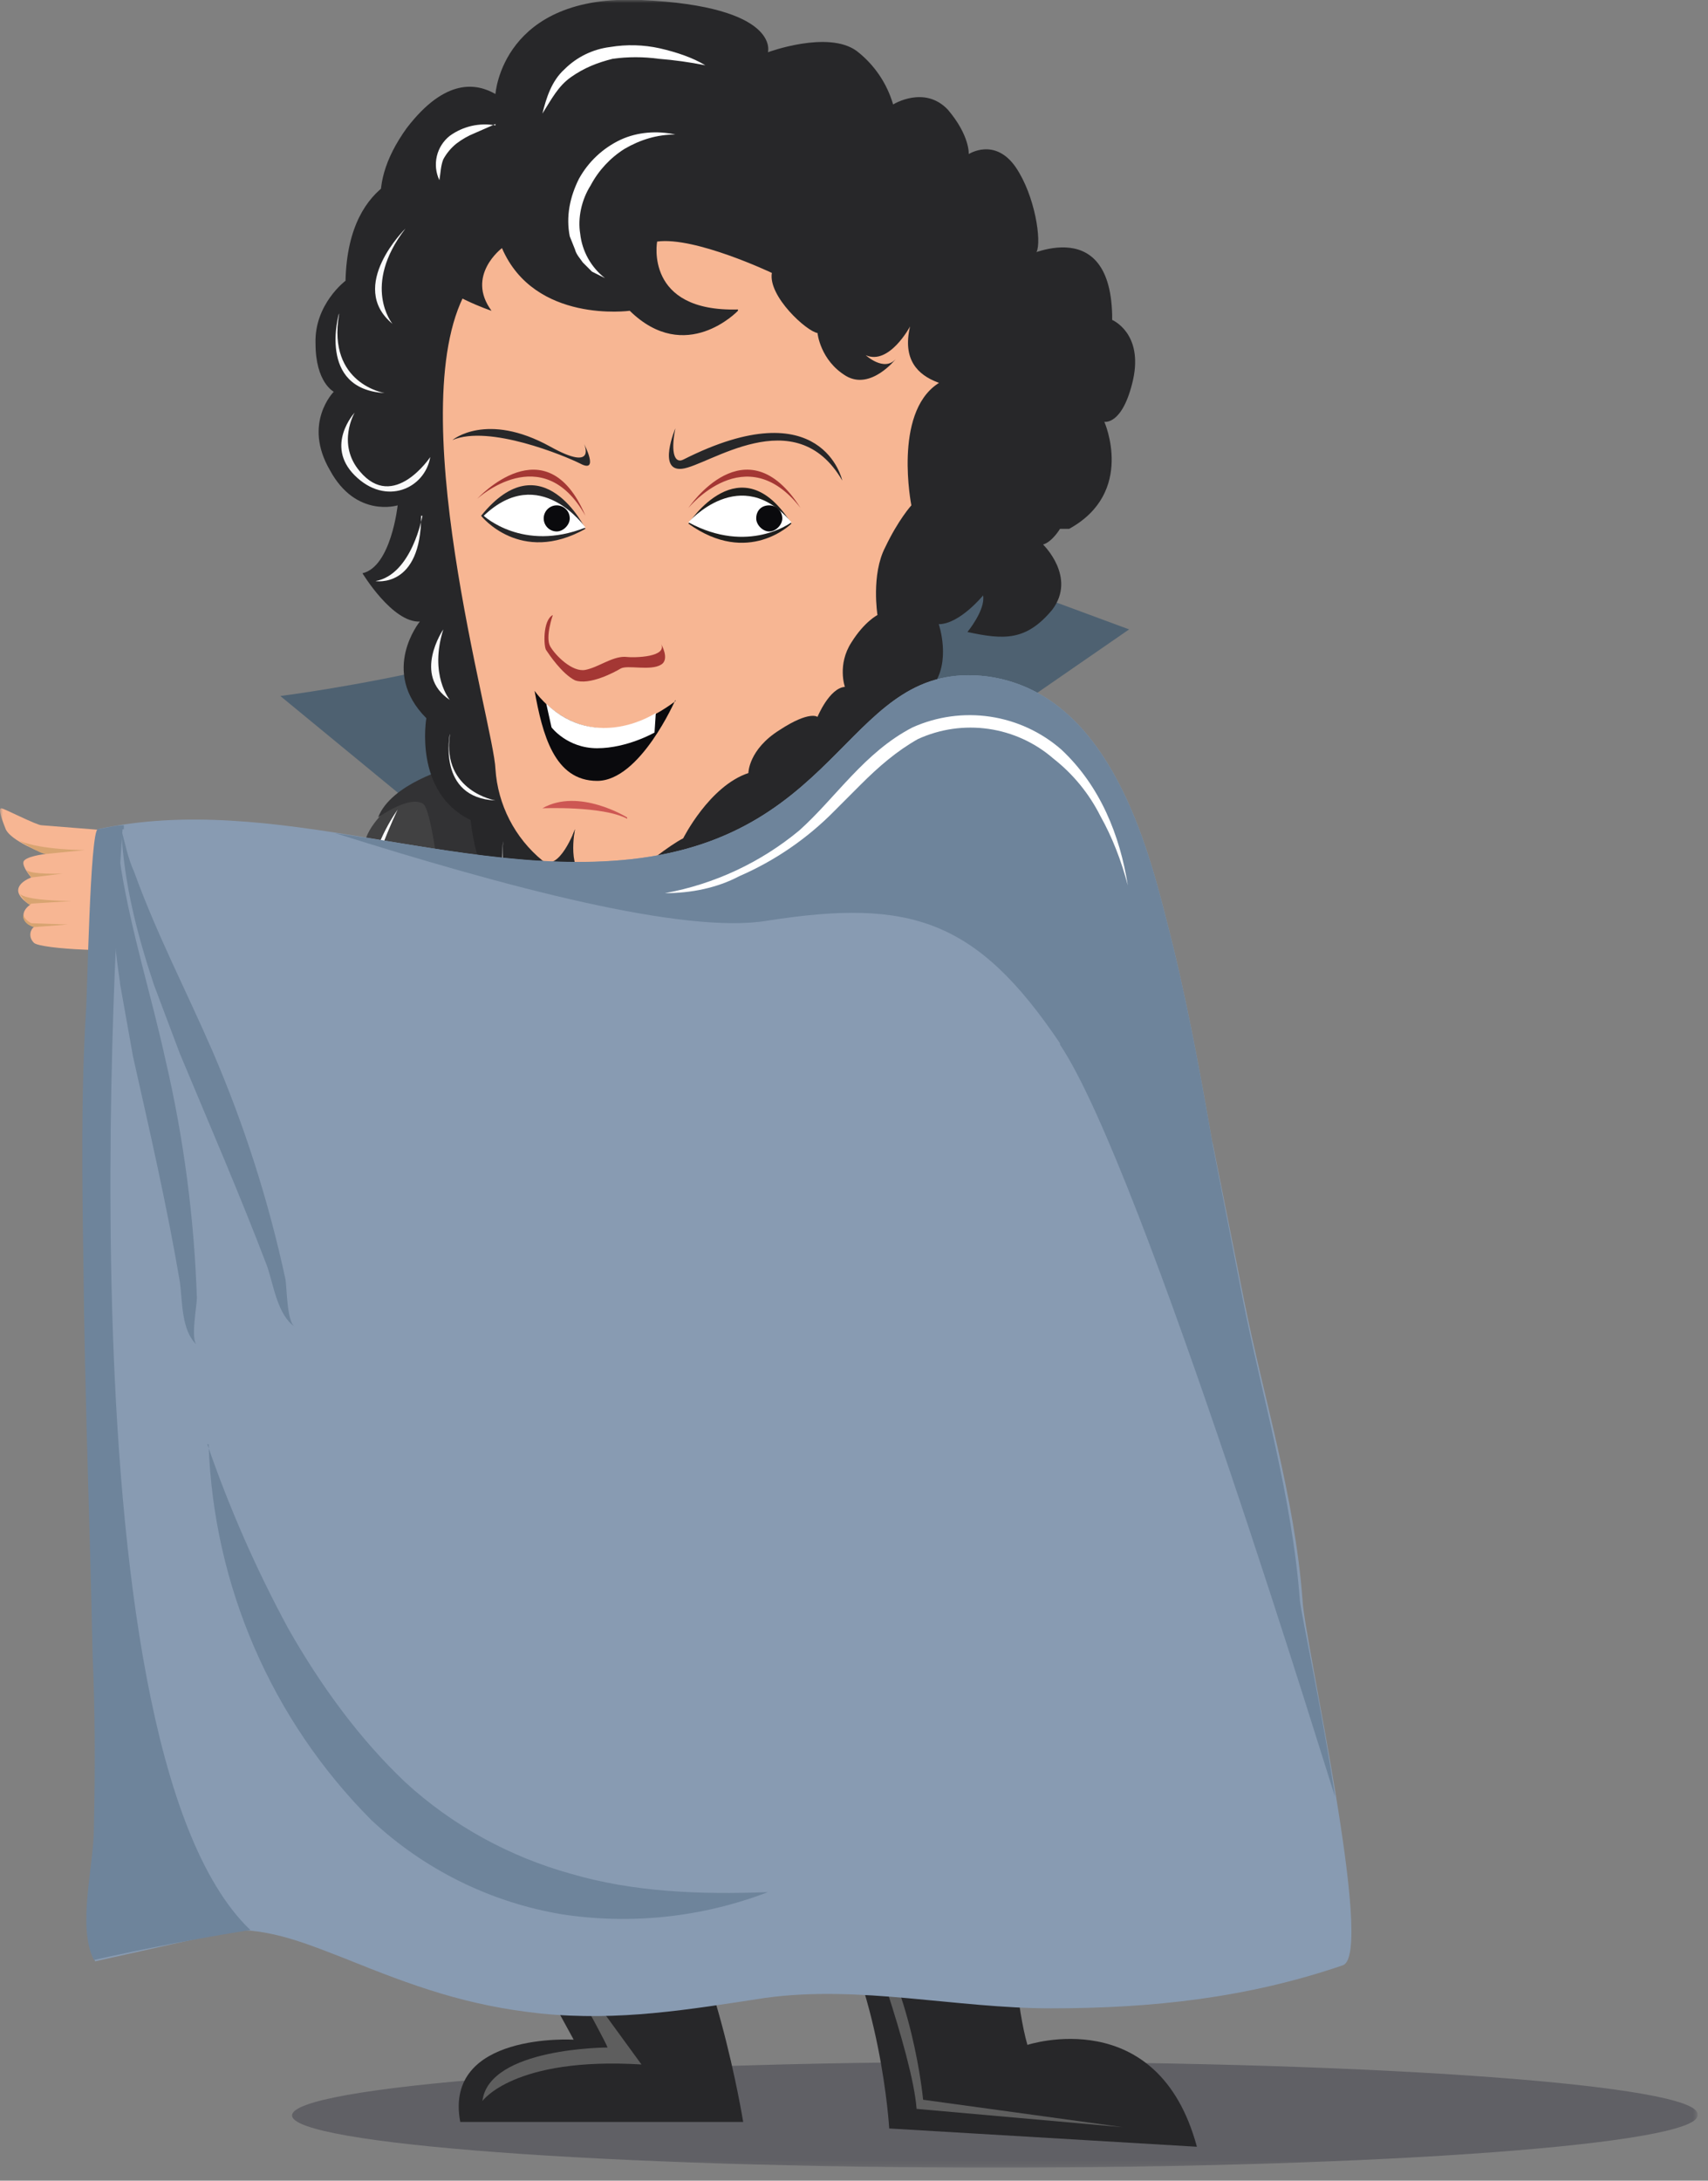 <svg width="286" height="365" viewBox="0 0 286 365" fill="none" xmlns="http://www.w3.org/2000/svg">
<rect x="0" y="0" width="286" height="365" fill="#808080" stroke="none"/>
<mask id="mask0_2013_52856" style="mask-type:luminance" maskUnits="userSpaceOnUse" x="0" y="0" width="285" height="363">
<path d="M0 0H284.253V362.814H0V0Z" fill="white"/>
</mask>
<g mask="url(#mask0_2013_52856)">
<path d="M5.676 155.18C5.676 155.18 3.711 154.306 3.93 153.213C3.93 152.12 5.021 151.465 5.021 151.465C5.021 151.465 2.838 150.153 3.056 148.842C3.275 147.531 5.24 146.875 5.24 146.875C5.24 146.875 3.711 145.126 3.93 144.252C4.148 143.378 7.423 142.941 7.641 142.941C7.641 142.941 1.528 140.755 0.873 138.569C0 136.384 -0.218 135.291 0.218 135.291C0.655 135.291 6.113 138.132 6.986 138.132L20.741 139.225C24.234 139.444 27.727 144.252 27.29 150.153V154.525H26.853C26.853 154.525 26.198 157.584 23.579 158.459C21.177 159.551 6.768 158.896 5.676 157.803C4.585 156.71 5.24 155.399 5.676 155.18Z" fill="#F7B693"/>
<path d="M7.641 142.941L14.191 142.285C14.191 142.285 6.986 142.285 3.275 140.755C3.275 140.755 6.768 142.941 7.641 142.941ZM5.24 146.875L10.479 146.219C10.479 146.219 5.021 146.438 4.367 145.563L5.24 146.875ZM5.24 151.246L12.008 150.809C12.008 150.809 3.93 150.809 3.275 149.497C3.275 149.497 3.93 150.809 5.021 151.464L5.24 151.246ZM3.93 152.994C3.93 152.994 3.493 154.524 5.676 155.18L11.353 154.743L5.24 154.524C4.367 154.087 3.93 153.432 3.93 152.994Z" fill="#D8A471"/>
<path d="M75.102 139.662L46.939 116.494C46.939 116.494 59.383 114.964 75.321 111.249C91.04 107.533 75.321 139.662 75.321 139.662H75.102ZM160.684 94.856L189.066 105.347L157.409 127.204H143.218L160.684 94.856Z" fill="#4E6171"/>
<path d="M105.667 211.132C105.231 208.51 105.012 208.51 103.047 206.98C94.016 199.657 84.205 193.353 73.793 188.183C74.884 185.342 76.631 181.845 76.412 179.441C75.182 162.495 74.745 145.502 75.102 128.516C75.102 128.516 63.75 133.98 61.348 140.099C58.51 146.656 56.982 154.087 55.017 161.081C53.489 166.764 51.742 171.135 50.651 177.911C49.122 181.845 49.122 181.845 48.904 183.593C47.986 188.467 48.596 193.506 50.651 198.019C54.58 206.105 64.405 214.629 72.046 218.782C78.596 222.498 85.8 223.809 93.223 224.028H101.738C104.576 224.028 104.794 224.465 105.667 221.842C106.541 218.564 106.104 214.411 105.667 211.132Z" fill="#414142"/>
<path opacity="0.3" d="M284.253 354.072C284.253 358.881 231.638 362.815 166.797 362.815C101.737 362.815 48.904 358.881 48.904 354.072C48.904 349.264 101.737 345.111 166.797 345.111C231.638 345.111 284.253 349.045 284.253 353.854V354.072Z" fill="#151626"/>
<path d="M200.418 359.318L148.895 356.258C148.895 356.258 147.585 332.872 137.542 316.917L168.98 300.743C168.98 300.743 168.544 330.031 172.037 342.27C172.037 342.27 193.869 335.058 200.418 359.318Z" fill="#272729"/>
<path d="M144.092 320.413C144.092 320.413 152.824 343.799 153.479 352.979L187.974 356.039L154.571 351.449C154.571 351.449 152.824 332.215 144.092 320.413Z" fill="#5E5E5E"/>
<path d="M83.617 318.665L96.061 341.395C96.061 341.395 74.229 340.084 77.067 355.165H124.443C124.443 355.165 119.64 325.003 109.16 311.452L83.617 318.665Z" fill="#272729"/>
<path d="M91.913 324.566C91.913 324.566 101.082 340.959 101.737 342.707C101.737 342.707 81.87 342.707 80.779 351.668C80.779 351.668 86.018 344.237 107.414 345.548L92.131 324.566H91.913Z" fill="#5E5E5E"/>
<path d="M127.717 298.994V239.982C127.717 233.207 127.281 225.776 131.866 220.093C135.577 215.722 141.908 213.099 146.056 209.165C152.388 203.264 157.627 195.395 160.684 187.309C159.374 192.117 159.592 197.144 160.029 201.734C161.121 210.258 162.212 218.345 165.487 226.213C175.311 248.725 171.6 274.952 171.6 298.994C171.6 311.234 170.29 313.201 149.986 319.539C138.634 323.255 127.717 311.234 127.717 298.994Z" fill="#414142"/>
<path d="M129.246 264.024H108.724C97.808 264.024 89.075 255.282 89.075 244.354V233.426C89.075 222.497 97.808 213.755 108.724 213.755H129.246C140.162 213.755 148.895 222.497 148.895 233.426V244.354C148.895 255.282 140.162 264.024 129.246 264.024Z" fill="#414142"/>
<path d="M116.802 301.18V294.623L118.985 242.168C119.203 235.393 120.076 227.961 115.71 222.06C112.217 217.689 106.104 214.629 101.956 210.476C96.061 204.575 91.04 196.488 88.202 188.62C89.511 192.991 89.075 198.018 88.202 202.827C86.892 211.132 85.8 219.219 81.87 226.869C71.172 248.943 73.792 275.39 72.919 299.65C72.483 311.671 79.687 322.818 94.096 318.665C107.195 314.949 116.147 313.201 116.802 301.18Z" fill="#414142"/>
<path d="M159.811 220.312C161.121 218.782 161.121 216.596 161.557 212.662C161.994 206.324 163.74 199.985 164.614 193.647C165.705 184.249 166.579 174.632 167.889 165.234C170.072 150.372 174.438 126.111 157.409 119.117C145.183 113.872 129.901 112.997 116.801 111.686C105.449 110.593 93.005 111.249 84.708 119.991C71.609 134.417 73.792 159.114 75.975 176.818C77.94 190.587 83.18 204.138 94.751 212.444C100.427 216.815 107.195 219 113.963 220.53C125.753 223.153 142.345 227.087 154.353 223.153C157.191 222.279 158.719 221.405 159.811 220.312Z" fill="#414142"/>
<path d="M120.513 213.536C120.513 213.536 101.519 218.563 96.061 231.677L114.182 236.048C114.182 236.048 116.365 219.656 124.443 216.377L120.513 213.755V213.536Z" fill="#272729"/>
<path d="M78.159 165.452C78.159 165.452 80.342 197.581 91.258 202.608C91.258 202.608 80.56 183.374 78.159 165.452ZM77.941 273.641C77.941 273.641 71.391 305.114 80.779 312.982C80.779 312.982 75.539 291.781 77.941 273.641Z" fill="white"/>
<path d="M75.321 128.516C75.321 128.516 65.496 131.138 63.313 136.821C63.313 136.821 68.771 132.887 70.954 134.635C73.137 136.821 75.757 166.764 77.067 180.096C77.067 180.096 72.701 147.531 90.821 148.405C90.821 148.405 78.595 129.608 74.884 128.516H75.321Z" fill="#323234"/>
<path d="M84.272 30.162C84.272 30.162 63.313 50.707 70.517 88.082C77.722 125.237 81.434 151.902 99.772 152.339C118.111 152.558 162.431 104.255 162.867 70.597C163.085 36.938 99.554 20.546 84.272 30.162Z" fill="#F7B693"/>
<path d="M113.09 117.15C113.09 117.15 107.195 130.701 99.991 130.701C92.786 130.701 90.821 122.833 89.511 115.62C89.511 115.62 98.026 128.515 113.09 117.369V117.15Z" fill="#0A0A0D"/>
<path d="M105.012 136.821C105.012 136.821 96.934 131.794 90.821 135.291C90.821 135.291 100.864 134.854 105.012 137.039V136.821Z" fill="#CD5753"/>
<path d="M71.391 28.413C71.391 28.413 58.292 28.632 57.855 46.991C57.855 46.991 52.615 50.925 52.834 57.482C52.834 64.039 55.89 65.569 55.89 65.569C55.89 65.569 50.65 70.814 55.235 78.683C59.602 86.769 66.588 84.584 66.588 84.584C66.588 84.584 65.496 94.856 60.693 95.949C60.693 95.949 65.715 104.254 70.299 104.036C70.299 104.036 63.531 112.341 71.391 120.21C71.391 120.21 69.208 132.668 78.814 137.257C78.814 137.257 80.124 155.835 93.223 154.742L96.279 138.787C96.279 138.787 93.659 146 90.821 144.033C88.536 142.156 86.659 139.83 85.307 137.199C83.956 134.567 83.157 131.686 82.962 128.733C82.743 121.521 66.588 66.88 78.595 47.865L71.391 28.413Z" fill="#272729"/>
<path d="M123.57 52.018C123.57 52.018 114.837 61.198 105.449 52.018C105.449 52.018 89.512 54.204 84.053 41.527C84.053 41.527 77.941 46.117 82.307 52.018C82.307 52.018 52.834 42.62 68.116 21.419C74.666 12.895 79.906 13.988 82.962 15.737C82.962 15.737 84.054 -1.093 107.414 0C130.774 1.093 128.591 8.743 128.591 8.743C128.591 8.743 138.634 5.027 143.437 8.524C146.372 10.787 148.513 13.925 149.55 17.485C149.55 17.485 154.789 14.207 158.719 18.36C162.431 22.731 162.212 25.791 162.212 25.791C162.212 25.791 166.579 22.949 170.072 27.976C173.347 32.785 174.438 40.434 173.565 42.183C172.692 44.15 178.805 45.243 177.276 57.482C175.53 69.722 167.889 66.662 165.487 65.788C162.867 64.695 149.768 65.788 152.388 54.641C152.388 54.641 148.895 61.198 144.965 59.449C144.965 59.449 148.021 62.291 149.986 60.105C149.986 60.105 145.838 65.35 141.69 62.946C137.324 60.324 136.887 55.734 136.887 55.734C135.141 55.515 128.591 49.614 129.246 45.68C129.246 45.68 116.365 39.56 110.034 40.434C110.034 40.434 107.85 52.237 123.57 51.8V52.018Z" fill="#272729"/>
<path d="M110.689 107.752C110.689 107.752 112.217 110.375 110.689 111.249C108.942 112.342 105.012 111.249 103.921 111.904C102.829 112.56 98.681 114.746 96.279 113.872C94.096 112.779 91.913 109.5 91.476 108.845C91.04 108.407 90.821 103.818 92.568 102.943C92.568 102.943 91.258 106.659 92.131 108.189C93.005 109.719 95.843 112.56 98.026 112.123C100.209 111.686 102.392 109.937 104.576 109.937C106.54 110.156 111.78 109.937 110.689 107.752Z" fill="#A43734"/>
<path d="M118.112 10.929C115.515 10.411 112.891 10.046 110.252 9.836C107.717 9.491 105.146 9.491 102.611 9.836C99.991 10.492 97.808 11.366 95.624 12.896C93.441 14.426 92.35 16.611 90.822 19.015C91.476 16.393 92.35 13.552 94.533 11.584C96.597 9.53 99.285 8.223 102.174 7.869C104.928 7.41 107.744 7.484 110.47 8.087C113.308 8.743 115.928 9.617 118.112 10.929ZM113.09 22.512C110.034 22.512 107.196 23.387 104.576 24.917C102.181 26.424 100.224 28.534 98.899 31.037C97.371 33.441 96.716 36.501 97.153 39.123C97.312 40.577 97.762 41.983 98.474 43.26C99.187 44.536 100.148 45.657 101.301 46.554L99.118 45.462L97.589 43.932C97.153 43.276 96.498 42.62 96.279 41.746L95.406 39.56C94.751 36.282 95.406 33.004 96.934 29.944C98.513 27.075 100.959 24.779 103.921 23.387C106.759 22.075 110.034 21.857 113.09 22.512ZM82.962 20.764L79.469 22.294C78.376 22.736 77.348 23.325 76.412 24.043C75.519 24.765 74.778 25.656 74.229 26.665C73.793 27.758 73.793 28.851 73.574 30.162C72.981 28.909 72.831 27.491 73.148 26.141C73.465 24.791 74.231 23.588 75.321 22.731C76.412 21.942 77.651 21.38 78.964 21.08C80.277 20.779 81.636 20.746 82.962 20.983V20.764Z" fill="white"/>
<path d="M67.898 38.249C67.898 38.249 58.073 47.866 65.715 54.204C65.715 54.204 60.475 47.866 67.898 38.249ZM56.764 52.456C56.764 52.456 53.052 65.132 64.405 65.788C64.405 65.788 54.799 64.258 56.764 52.674V52.456ZM59.383 69.066C59.383 69.066 54.362 74.531 59.383 79.557C64.623 84.803 71.173 81.743 72.046 76.498C72.046 76.498 65.933 85.677 60.257 78.902C56.327 74.312 59.383 69.066 59.383 69.066ZM70.736 86.333C70.736 86.333 68.989 96.168 62.876 97.261C62.876 97.261 70.518 98.572 70.518 86.333H70.736ZM74.229 105.348C74.229 105.348 68.989 112.998 75.321 117.15C75.321 117.15 71.828 112.998 74.229 105.348ZM75.321 122.833C75.321 122.833 73.138 133.542 82.962 133.98C82.962 133.98 74.011 132.45 75.321 123.051V122.833ZM84.272 140.755C84.272 140.755 82.089 152.776 93.005 152.339C93.005 152.339 82.962 151.465 84.272 140.755ZM96.498 149.498C96.498 149.498 94.315 157.584 103.702 155.836C103.702 155.836 95.406 156.273 96.498 149.279V149.498ZM109.597 149.498C109.597 149.498 110.252 142.504 118.985 144.689C118.985 144.689 112.435 143.815 109.379 149.498H109.597Z" fill="#FAFAFA"/>
<path d="M170.945 43.275C170.945 43.275 185.791 35.189 186.228 52.674V53.548C186.228 53.548 191.467 55.733 189.721 63.602C187.974 71.251 184.918 70.596 184.918 70.596C184.918 70.596 190.157 82.398 179.023 88.518H177.495C177.495 88.518 176.185 90.704 174.657 91.141C174.657 91.141 180.333 96.605 176.185 102.069C171.818 107.314 168.107 107.096 161.994 105.784C161.994 105.784 165.05 102.069 164.614 99.665C164.614 99.665 160.684 104.473 157.191 104.473C157.191 104.473 159.374 110.811 156.099 114.964C156.099 114.964 159.592 125.455 156.099 129.608C156.099 129.608 155.663 127.859 153.916 127.422C153.916 127.422 146.93 139.006 138.852 142.066C138.852 142.066 139.507 139.443 138.852 137.695C138.852 137.695 134.922 144.251 130.774 145.563C130.774 145.563 130.119 153.65 116.365 152.557C116.365 152.557 98.899 161.737 93.005 154.743C93.005 154.743 94.533 142.94 96.279 138.787C96.279 138.787 94.751 146.437 98.681 146.874C104.139 147.311 105.449 147.311 106.541 146.219C107.414 145.126 112.217 141.41 114.4 140.317C114.4 140.317 118.766 131.575 125.316 129.389C125.316 129.389 125.316 125.455 130.556 122.177C135.577 118.898 136.887 119.991 136.887 119.991C136.887 119.991 138.852 115.183 141.472 114.964C141.472 114.964 140.162 111.248 142.563 107.533C144.747 104.036 146.93 102.943 146.93 102.943C146.93 102.943 145.838 96.168 148.24 91.578C150.423 86.988 152.606 84.584 152.606 84.584C152.606 84.584 149.55 69.284 156.973 64.257C164.832 59.23 170.945 43.275 170.945 43.275Z" fill="#272729"/>
<path d="M115.273 87.644C115.273 87.644 124.006 74.093 132.521 87.644C132.521 87.644 125.316 94.856 115.273 87.644Z" fill="#1E1E1C"/>
<path d="M115.273 87.425C115.273 87.425 124.006 77.371 132.521 87.425C132.521 87.425 125.316 92.889 115.273 87.425Z" fill="white"/>
<path d="M134.049 85.022C124.879 70.596 115.273 85.022 115.273 85.022C115.273 85.022 124.879 73.219 134.049 85.022ZM98.026 86.333C91.476 70.815 79.905 83.492 79.905 83.492C79.905 83.492 90.821 73.438 98.026 86.333Z" fill="#A43734"/>
<path d="M98.026 88.518C98.026 88.518 90.821 73.656 80.56 86.332C80.56 86.332 87.11 94.638 98.026 88.518Z" fill="#272729"/>
<path d="M98.026 88.299C98.026 88.299 90.385 77.371 80.997 86.332C80.997 86.332 87.546 92.452 98.026 88.299ZM91.476 117.806L92.35 121.74C92.35 121.74 94.969 125.237 99.991 125.237C105.012 125.237 109.597 122.614 109.597 122.614L109.815 119.335C109.815 119.335 99.991 125.892 91.476 117.806Z" fill="white"/>
<path d="M130.992 86.77C130.992 87.862 129.901 88.955 128.809 88.955C127.718 88.955 126.626 87.862 126.626 86.77C126.626 85.458 127.499 84.584 128.809 84.584C129.901 84.584 130.992 85.458 130.992 86.77ZM95.406 86.77C95.406 87.862 94.315 88.955 93.223 88.955C92.644 88.955 92.089 88.725 91.679 88.315C91.27 87.905 91.04 87.349 91.04 86.77C91.04 86.19 91.27 85.634 91.679 85.224C92.089 84.814 92.644 84.584 93.223 84.584C94.315 84.584 95.406 85.458 95.406 86.77Z" fill="#0A0A0D"/>
<path d="M113.09 71.689C113.09 71.689 110.034 78.901 114.182 78.464C118.548 78.027 133.176 66.88 141.035 80.431C141.035 80.431 137.76 65.132 114.4 76.934C113.09 77.59 112.217 76.06 113.09 71.689ZM97.808 74.311C97.808 74.311 100.428 79.338 97.153 77.59C94.533 76.278 81.87 71.033 75.757 73.656C75.757 73.656 81.434 68.847 92.131 74.748C99.991 79.12 97.808 74.311 97.808 74.311Z" fill="#272729"/>
<path d="M66.588 135.509C66.588 135.509 61.348 146.218 60.475 155.179C60.475 155.179 60.475 144.251 66.588 135.509Z" fill="white"/>
<path d="M50.214 177.692C48.508 182.072 47.764 186.768 48.03 191.461C48.276 196.387 50.029 201.118 53.052 205.012C56.108 208.728 60.038 211.569 63.968 213.755L74.884 220.093C76.849 220.967 78.377 222.06 80.342 222.279C82.088 222.934 95.624 226.65 97.371 226.65C96.061 226.65 59.601 210.913 53.27 196.925C49.122 187.527 57.636 158.021 58.947 147.312L56.327 156.928L51.524 173.976L50.214 177.692Z" fill="#272729"/>
<path d="M73.574 188.183C73.137 187.527 70.299 187.309 69.207 187.09C67.679 186.653 65.933 186.435 64.623 187.09C65.059 185.56 67.243 184.249 68.334 182.938C69.644 180.971 71.391 179.441 72.919 177.474C74.229 175.725 75.102 173.539 75.539 171.791L76.412 168.294C78.159 175.725 76.412 181.408 73.792 187.965L73.574 188.183Z" fill="#323234"/>
<path d="M203.038 191.461C200.855 178.785 198.453 165.889 195.179 153.431C191.686 139.662 184.918 115.839 165.269 113.216C141.908 110.375 141.69 139.881 105.667 143.815C76.412 147.093 45.847 132.449 16.374 138.788C15.283 139.225 14.846 166.545 14.627 168.949C13.754 183.375 13.973 197.581 14.191 212.006C14.409 233.644 15.283 255.282 15.937 276.919V305.988C15.937 312.327 13.099 322.381 15.937 328.282L39.516 323.036C46.066 323.036 52.179 325.659 57.855 327.845C69.208 332.434 78.159 335.713 90.603 337.024C103.702 338.336 115.273 336.369 128.154 334.401C144.092 332.216 160.029 336.15 175.966 336.15C192.995 336.15 208.933 334.401 224.87 328.937C230.328 326.97 218.321 274.297 218.102 267.74C216.792 250.473 211.553 233.863 208.278 217.47L203.038 191.243V191.461Z" fill="#889BB2"/>
<path d="M177.495 174.851C191.467 195.614 223.342 300.524 223.56 300.743C221.377 286.318 218.102 271.237 217.666 267.958C216.356 250.473 211.334 233.863 208.06 217.252L203.038 191.461C200.855 178.785 198.453 165.889 195.179 153.431C191.686 139.662 184.918 115.839 165.269 113.216C141.908 110.375 141.69 139.881 105.667 143.815C89.293 145.563 72.701 141.848 56.108 139.443C84.49 148.404 114.618 156.491 128.591 154.087C152.388 150.372 163.522 153.869 177.495 174.632V174.851Z" fill="#6E849B"/>
<path d="M188.847 148.186C187.756 144.033 186.227 140.099 184.263 136.602C182.384 132.855 179.7 129.571 176.403 126.985C173.333 124.313 169.559 122.583 165.532 122.002C161.506 121.42 157.397 122.012 153.698 123.707C150.205 125.674 147.148 128.297 144.092 131.357L139.725 135.728C135.162 140.36 129.751 144.071 123.788 146.656C120.076 148.623 115.71 149.497 111.344 149.497C119.612 147.984 127.355 144.372 133.831 139.006C139.944 133.542 144.747 125.893 152.824 121.74C156.895 119.917 161.401 119.298 165.811 119.956C170.221 120.614 174.351 122.523 177.713 125.455C184.263 131.575 187.537 139.881 188.847 148.186Z" fill="white"/>
<path d="M20.741 138.788V138.132C19.212 138.132 17.902 138.569 16.374 138.788C15.064 139.225 14.628 166.545 14.409 168.949C13.536 183.374 13.754 197.581 13.973 212.006C14.191 233.644 15.064 255.282 15.501 276.919C15.938 286.536 15.938 296.371 15.719 305.988C15.719 312.326 12.881 322.38 15.719 328.063C24.398 326.118 33.135 324.441 41.918 323.036C8.733 291.344 20.522 138.788 20.522 138.788H20.741Z" fill="#6E849B"/>
<path d="M25.762 164.797L30.128 176.381C35.15 188.402 40.171 199.986 44.756 212.007C45.847 215.285 46.502 220.093 49.34 222.061C48.03 221.186 48.03 215.504 47.812 214.192C44.994 201.074 40.899 188.263 35.586 175.944C31.22 165.89 26.198 156.273 22.487 146.001C21.395 143.596 20.959 141.192 20.304 138.788C20.74 147.749 22.924 156.273 25.762 164.797Z" fill="#6E849B"/>
<path d="M20.085 164.578L22.269 176.817C25.107 189.494 27.945 201.734 30.128 214.629C30.565 217.907 30.347 222.716 32.967 225.12C31.875 224.246 32.967 218.563 32.967 217.252C32.52 203.853 30.766 190.53 27.727 177.473C25.325 166.545 22.05 156.273 20.304 145.563L19.212 138.132C18.121 146.874 18.776 155.617 20.085 164.359V164.578ZM34.713 241.731C38.374 252.357 42.901 262.664 48.249 272.548C53.707 282.165 60.257 291.126 67.898 298.338C75.757 305.551 85.363 310.797 95.624 313.638C106.104 316.698 117.238 317.135 128.591 316.698C117.608 320.906 105.722 322.186 94.096 320.413C82.157 318.419 71.07 312.945 62.221 304.677C45.489 287.913 35.735 265.416 34.931 241.731H34.713Z" fill="#6E849B"/>
</g>
</svg>
